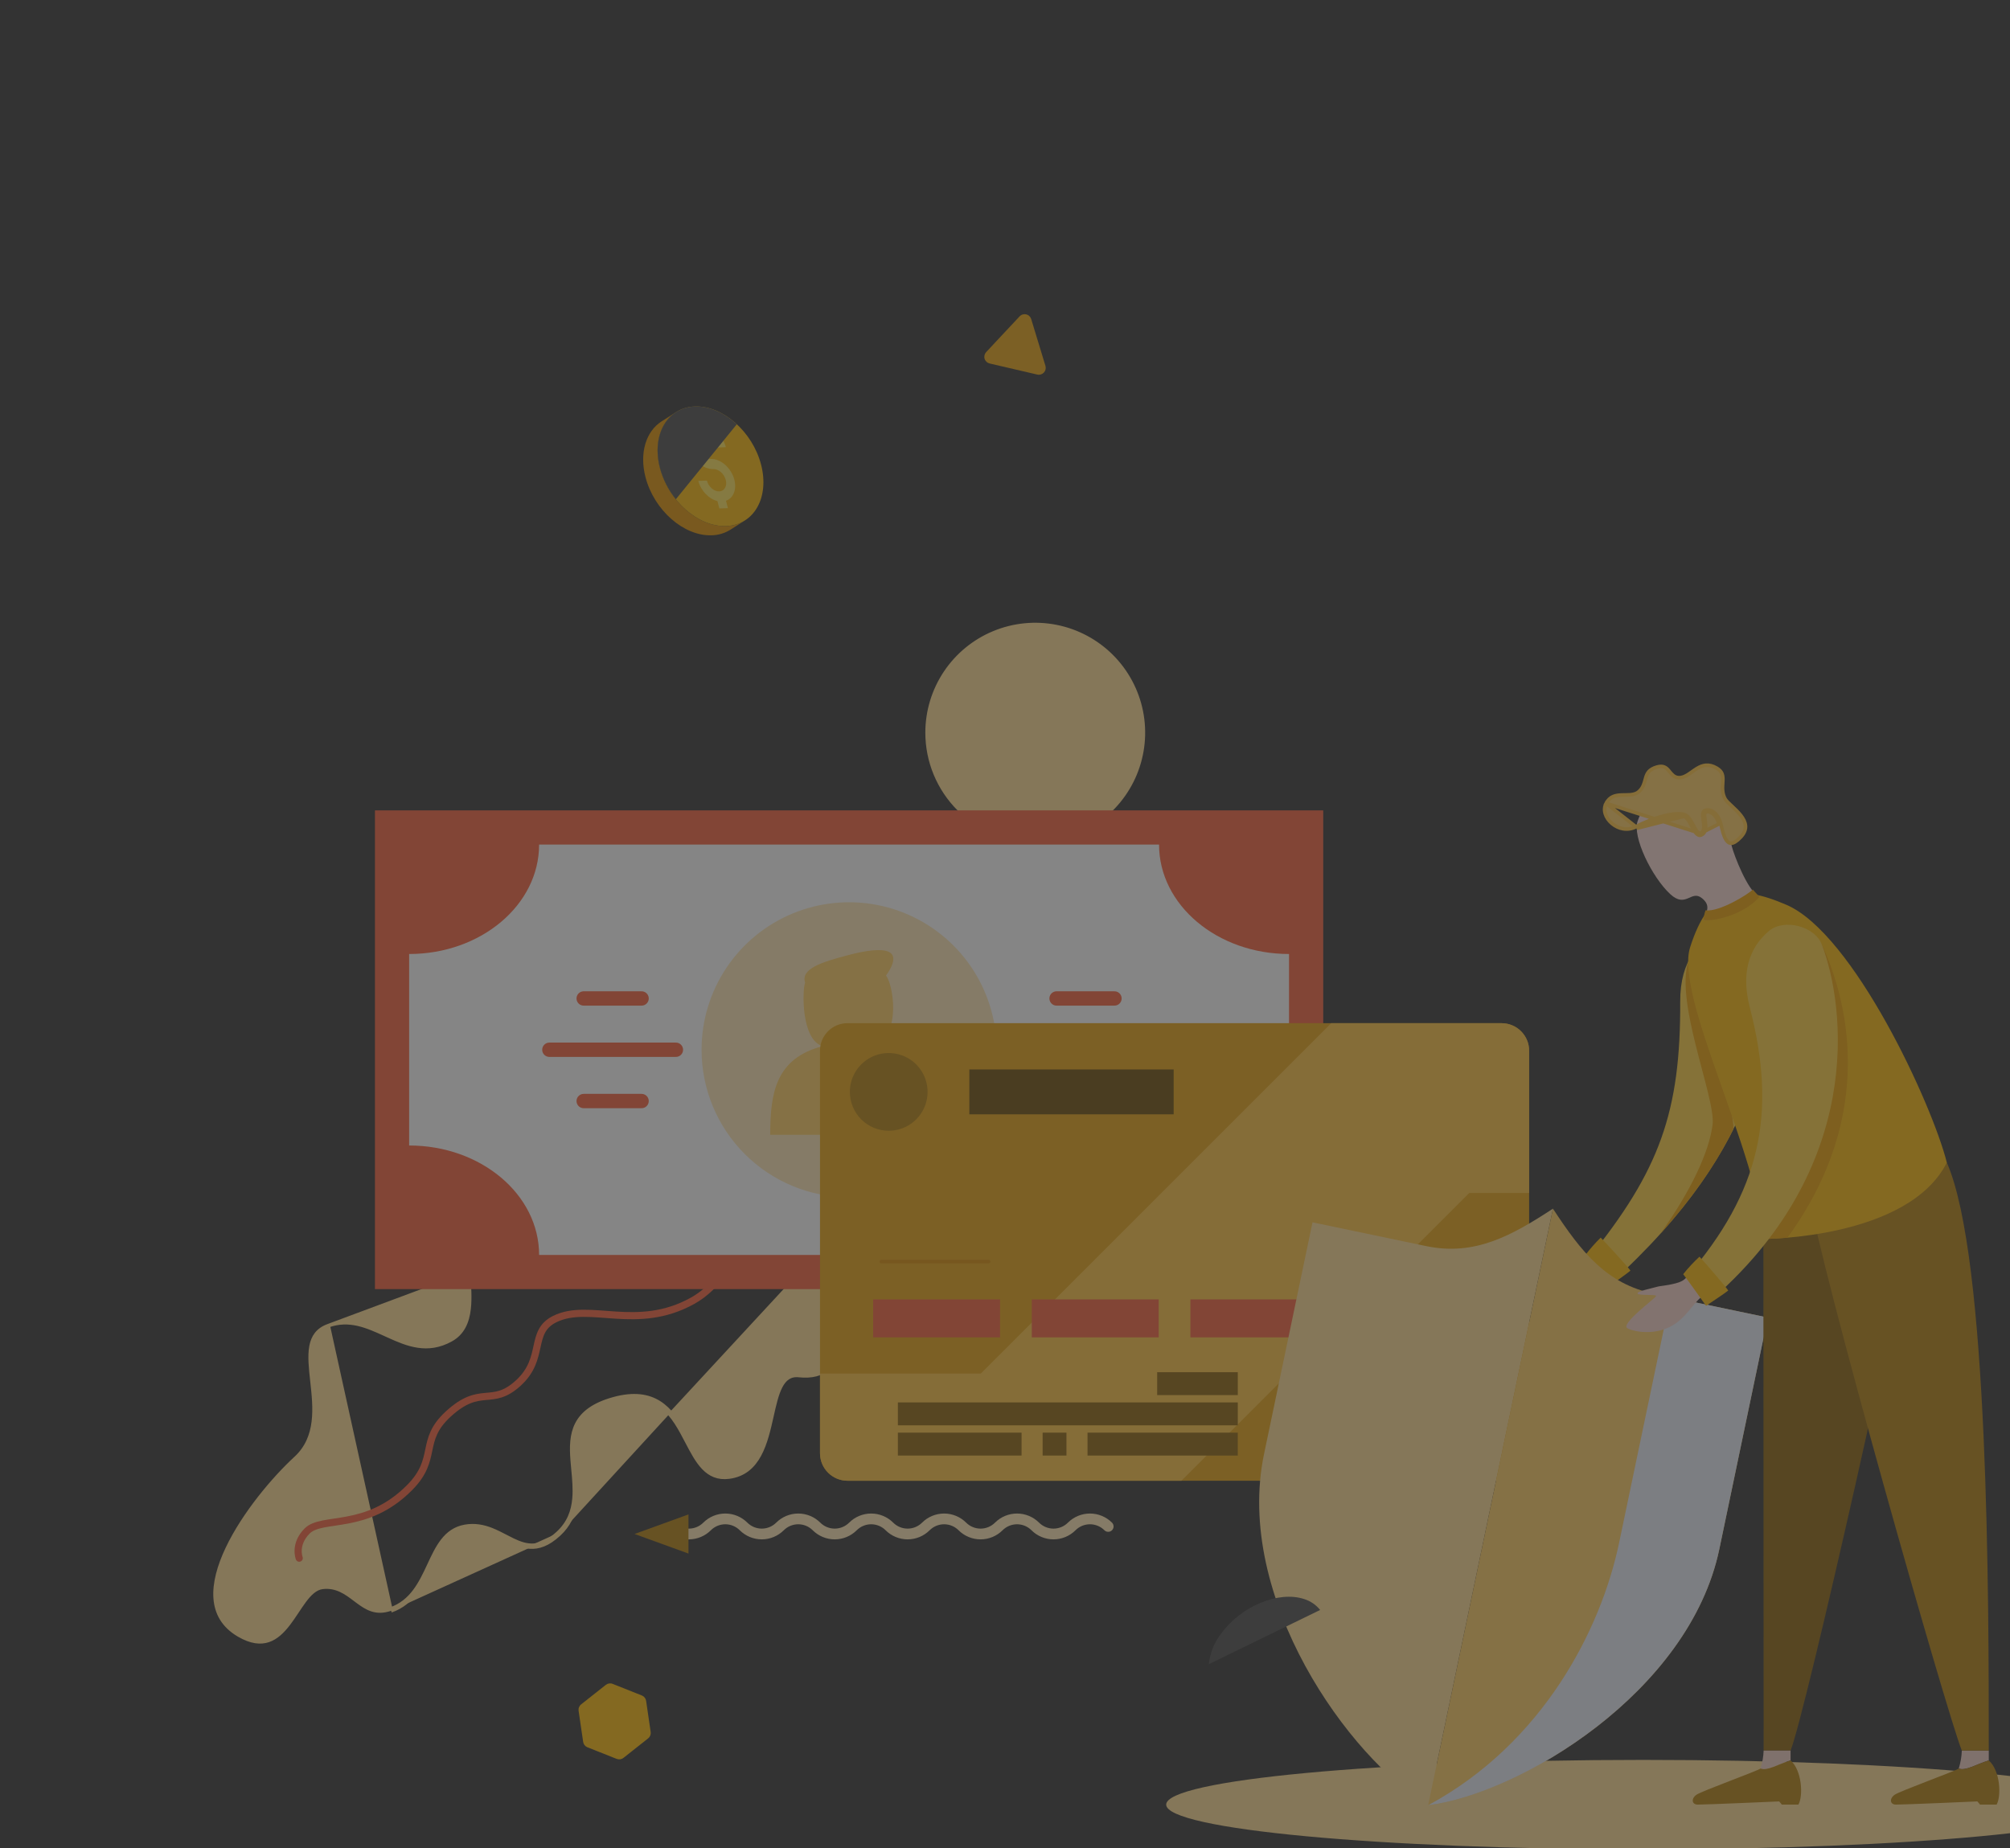 <svg width="561" height="516" viewBox="0 0 561 516" fill="none" xmlns="http://www.w3.org/2000/svg">
<rect x="0" y="0" width="561" height="516" fill="#333333" stroke="none"/>
<g opacity="0.4">
<path d="M91.616 370.09L91.616 370.09C90.096 370.639 89.026 371.424 88.273 372.385C87.519 373.349 87.061 374.52 86.814 375.871C86.314 378.599 86.683 381.956 87.088 385.626L87.093 385.671C87.888 392.893 88.81 401.267 82.51 407.061L82.172 406.693L82.51 407.061C76.445 412.639 68.058 422.523 63.428 432.288C61.112 437.172 59.761 441.977 60.067 446.173C60.371 450.334 62.303 453.927 66.644 456.456C70.103 458.47 72.765 458.68 74.927 457.95C77.118 457.209 78.899 455.472 80.513 453.374C81.317 452.329 82.069 451.21 82.805 450.102C82.868 450.008 82.931 449.914 82.993 449.82C83.662 448.813 84.322 447.819 84.99 446.924C86.429 444.998 88.013 443.373 90.002 443.131C93.922 442.654 96.602 444.679 99.072 446.545C99.28 446.702 99.487 446.858 99.692 447.012C101.038 448.015 102.345 448.91 103.826 449.384C105.287 449.851 106.943 449.917 108.996 449.198M91.616 370.09L109.161 449.67M91.616 370.09C97.501 367.965 102.501 370.25 107.654 372.604C107.897 372.715 108.14 372.826 108.384 372.937C113.748 375.376 119.306 377.645 125.835 374.061C129.181 372.225 130.496 369.069 130.917 365.388C131.264 362.351 131.011 358.873 130.755 355.368C130.703 354.654 130.651 353.939 130.604 353.225C130.323 348.975 130.215 344.788 131.258 341.205C132.29 337.658 134.45 334.697 138.763 332.874C143.551 330.851 148.747 332.815 153.893 335.477C154.979 336.039 156.074 336.638 157.157 337.231C158.588 338.014 159.998 338.785 161.337 339.443C163.708 340.608 166.007 341.499 168.116 341.587L91.616 370.09ZM108.996 449.198L109.161 449.67M108.996 449.198C108.996 449.198 108.996 449.198 108.996 449.198L109.161 449.67M108.996 449.198C114.854 447.147 117.313 442.05 119.658 437.023L119.754 436.817C120.881 434.401 122 432 123.484 430.086C125.025 428.097 126.981 426.605 129.772 426.117C132.529 425.635 134.927 426.138 137.115 426.986C138.517 427.529 139.874 428.235 141.173 428.911C141.866 429.271 142.542 429.623 143.2 429.937C145.135 430.86 146.992 431.507 148.974 431.377C150.944 431.247 153.116 430.344 155.66 428.005M109.161 449.67C115.317 447.514 117.838 442.108 120.195 437.054C122.496 432.12 124.64 427.521 129.858 426.609C134.207 425.849 137.641 427.637 140.903 429.335C145.564 431.76 149.874 434.003 155.998 428.373M155.66 428.005L155.998 428.373M155.66 428.005C158.769 425.146 159.917 421.838 160.222 418.348C160.456 415.681 160.198 412.943 159.941 410.21C159.858 409.328 159.775 408.446 159.708 407.567C159.439 404.011 159.447 400.514 160.991 397.513C162.551 394.483 165.622 392.055 171.252 390.501C176.901 388.941 180.942 389.623 184.023 391.574C187.075 393.508 189.11 396.643 190.85 399.82C191.306 400.653 191.741 401.485 192.168 402.303C193.392 404.649 194.552 406.87 195.964 408.61C196.905 409.77 197.935 410.683 199.134 411.255C200.327 411.823 201.717 412.068 203.408 411.848C207.11 411.366 209.485 409.38 211.149 406.641C212.83 403.875 213.773 400.36 214.576 396.868C214.706 396.306 214.832 395.743 214.957 395.185C215.599 392.314 216.219 389.545 217.172 387.447C217.745 386.185 218.46 385.114 219.417 384.397C220.39 383.67 221.574 383.338 223.014 383.494C226.525 383.873 229.085 383.142 230.871 381.593C232.665 380.036 233.759 377.584 234.185 374.359C235.041 367.895 233.183 358.568 229.342 348.035L229.811 347.864M155.66 428.005C155.66 428.005 155.66 428.005 155.66 428.005L155.998 428.373M155.998 428.373C161.664 423.162 161.035 416.491 160.436 410.13C159.672 402.02 158.955 394.415 171.385 390.983C183.89 387.53 187.972 395.348 191.703 402.495C194.59 408.024 197.267 413.151 203.472 412.344C211.871 411.251 213.784 402.709 215.449 395.278C216.861 388.972 218.094 383.466 222.961 383.991C237.384 385.549 237.508 368.966 229.811 347.864M229.811 347.864L229.342 348.035C226.913 341.375 220.664 334.849 213.263 330.386C205.858 325.921 197.422 323.592 190.669 325.166C183.913 326.741 180.397 330.808 177.542 334.525C177.314 334.822 177.09 335.117 176.867 335.41C175.707 336.938 174.604 338.39 173.399 339.489C171.939 340.82 170.282 341.678 168.116 341.587L229.811 347.864Z" fill="#FFDC91" stroke="#FFDC91"/>
<path d="M228.191 344.365C224.395 345.16 214.413 342.264 209.058 347.187C203.706 352.109 200.331 359.219 193.33 363.114C177.716 371.803 164.531 363.433 154.833 368.236C147.63 371.803 152.245 379.123 144.71 386.052C137.176 392.981 134.265 386.327 125.09 394.764C116.961 402.239 122.396 407.123 114.343 415.26C102.249 427.481 89.891 423.147 85.689 427.43C82.005 431.183 83.518 434.987 83.518 434.987" stroke="#F76039" stroke-width="2" stroke-linecap="round" stroke-linejoin="round"/>
<path d="M325.486 503.783C325.486 496.888 385.107 491.299 458.651 491.299C532.197 491.299 591.818 496.888 591.818 503.783C591.818 510.68 532.197 516.267 458.651 516.267C385.107 516.267 325.486 510.68 325.486 503.783Z" fill="#FFDC91"/>
<path d="M309.304 426.129C307.954 424.78 306.123 424.022 304.214 424.022C302.306 424.022 300.475 424.78 299.125 426.129C297.774 427.478 295.943 428.235 294.035 428.235C292.126 428.235 290.296 427.478 288.945 426.129C287.596 424.78 285.766 424.022 283.858 424.022C281.95 424.022 280.12 424.78 278.771 426.129C277.421 427.478 275.591 428.235 273.683 428.235C271.775 428.235 269.945 427.478 268.594 426.129C267.244 424.78 265.413 424.022 263.505 424.022C261.596 424.022 259.765 424.78 258.415 426.129C257.064 427.478 255.234 428.235 253.325 428.235C251.416 428.235 249.586 427.478 248.235 426.129C246.886 424.78 245.056 424.022 243.148 424.022C241.24 424.022 239.411 424.78 238.061 426.129C236.711 427.478 234.881 428.235 232.973 428.235C231.065 428.235 229.235 427.478 227.885 426.129C226.534 424.78 224.704 424.022 222.795 424.022C220.886 424.022 219.055 424.78 217.705 426.129C216.354 427.478 214.524 428.235 212.615 428.235C210.707 428.235 208.876 427.478 207.525 426.129C206.176 424.78 204.346 424.022 202.438 424.022C200.531 424.022 198.701 424.78 197.352 426.129C196.025 427.458 194.231 428.214 192.354 428.234H184.103" stroke="#FFE7B5" stroke-width="3" stroke-linecap="round"/>
<path d="M192.157 422.768L177.102 428.234L192.157 433.7V422.768Z" fill="#B57F0B"/>
<path d="M304.007 196.34L284.892 215.457L274.644 205.209" fill="#FFDC91"/>
<path d="M304.007 196.34L284.892 215.457L274.644 205.209" stroke="#FFDC91" stroke-width="3" stroke-linecap="round" stroke-linejoin="round"/>
<path d="M259.762 204.529C259.762 198.758 261.473 193.117 264.679 188.318C267.885 183.519 272.443 179.779 277.774 177.571C283.106 175.362 288.973 174.784 294.634 175.91C300.294 177.036 305.493 179.815 309.574 183.896C313.655 187.977 316.434 193.176 317.56 198.836C318.686 204.497 318.108 210.364 315.899 215.696C313.691 221.027 309.951 225.585 305.152 228.791C300.353 231.997 294.712 233.708 288.941 233.708C285.109 233.708 281.315 232.954 277.774 231.487C274.234 230.021 271.017 227.872 268.308 225.162C265.598 222.453 263.449 219.236 261.983 215.696C260.516 212.156 259.762 208.361 259.762 204.529Z" fill="#FFDC91" stroke="#FFDC91" stroke-width="3" stroke-linecap="round" stroke-linejoin="round"/>
<path d="M369.318 226.229H104.646V359.875H369.318V226.229Z" fill="#F76039"/>
<path d="M359.771 319.781L359.77 266.322C339.738 266.323 323.496 252.646 323.495 235.775L150.467 235.776C150.468 252.645 134.226 266.323 114.192 266.323V319.781C134.226 319.783 150.467 333.459 150.467 350.331L323.496 350.329C323.495 333.459 339.736 319.781 359.771 319.781Z" fill="white"/>
<path d="M195.806 293.053C195.806 284.909 198.221 276.948 202.745 270.176C207.27 263.405 213.701 258.127 221.225 255.011C228.749 251.894 237.028 251.079 245.016 252.668C253.003 254.257 260.34 258.178 266.099 263.937C271.857 269.696 275.779 277.033 277.368 285.02C278.956 293.008 278.141 301.287 275.024 308.811C271.908 316.335 266.63 322.766 259.858 327.29C253.087 331.815 245.126 334.23 236.982 334.23C226.061 334.229 215.588 329.891 207.866 322.169C200.144 314.447 195.806 303.973 195.806 293.053Z" fill="#FFE7B5"/>
<path d="M229.63 292.044C223.54 290.358 223.906 276.181 224.717 274.352C223.372 270.38 229.651 268.523 236.257 266.764C240.267 265.697 254.602 261.964 247.292 272.339C249.21 274.654 251.656 288.218 244.333 292.044C258.139 295.46 258.986 305.364 258.985 316.799H214.977C214.977 305.365 216.356 295.461 229.63 292.044Z" fill="#FFCC5E"/>
<path d="M188.646 293.052H153.332" stroke="#F76039" stroke-width="4" stroke-linecap="round" stroke-linejoin="round"/>
<path d="M179.068 278.733L162.91 278.734" stroke="#F76039" stroke-width="4" stroke-linecap="round" stroke-linejoin="round"/>
<path d="M179.068 307.371H162.909" stroke="#F76039" stroke-width="4" stroke-linecap="round" stroke-linejoin="round"/>
<path d="M285.318 293.053H320.632" stroke="#F76039" stroke-width="4" stroke-linecap="round" stroke-linejoin="round"/>
<path d="M294.896 278.733H311.054" stroke="#F76039" stroke-width="4" stroke-linecap="round" stroke-linejoin="round"/>
<path d="M294.896 307.373L311.053 307.371" stroke="#F76039" stroke-width="4" stroke-linecap="round" stroke-linejoin="round"/>
<path d="M419.117 285.637H236.536C232.299 285.637 228.864 289.072 228.864 293.309V405.699C228.864 409.936 232.299 413.371 236.536 413.371H419.117C423.354 413.371 426.788 409.936 426.788 405.699V293.309C426.788 289.072 423.354 285.637 419.117 285.637Z" fill="#E8A30E"/>
<path d="M228.865 383.451V405.699C228.871 407.732 229.681 409.68 231.119 411.117C232.556 412.555 234.504 413.365 236.537 413.371H329.745L410.084 333.032H426.789V293.309C426.783 291.276 425.973 289.328 424.536 287.891C423.099 286.453 421.151 285.643 419.118 285.637H371.555L273.741 383.451H228.865Z" fill="#FFC23F"/>
<path d="M237.196 304.818C237.196 302.672 237.832 300.574 239.024 298.79C240.217 297.006 241.911 295.615 243.893 294.794C245.876 293.973 248.057 293.758 250.162 294.177C252.266 294.595 254.199 295.628 255.717 297.146C257.234 298.663 258.267 300.596 258.686 302.701C259.105 304.805 258.89 306.986 258.069 308.969C257.248 310.951 255.857 312.646 254.073 313.838C252.289 315.03 250.191 315.666 248.045 315.666C245.168 315.666 242.409 314.523 240.374 312.489C238.339 310.454 237.196 307.695 237.196 304.818Z" fill="#B57F0B"/>
<path d="M327.572 298.555H270.547V311.08H327.572V298.555Z" fill="#6B4B06"/>
<path d="M411.958 362.739H376.534V373.347H411.958V362.739Z" fill="#F76039"/>
<path d="M367.678 362.739H332.255V373.347H367.678V362.739Z" fill="#F76039"/>
<path d="M323.398 362.739H287.976V373.347H323.398V362.739Z" fill="#F76039"/>
<path d="M279.12 362.739H243.696V373.347H279.12V362.739Z" fill="#F76039"/>
<path d="M345.472 383.068H322.969V389.462H345.472V383.068Z" fill="#8C6208"/>
<path d="M345.472 391.507H250.601V397.9H345.472V391.507Z" fill="#8C6208"/>
<path d="M285.123 399.946H250.601V406.339H285.123V399.946Z" fill="#8C6208"/>
<path d="M345.473 406.339V399.946H324.503H303.534V406.339H345.473Z" fill="#8C6208"/>
<path d="M297.653 399.946H291.004V406.339H297.653V399.946Z" fill="#8C6208"/>
<path d="M245.997 352.188H275.915" stroke="#DC8B00" stroke-linecap="round" stroke-linejoin="round"/>
<path d="M492.757 267.593C492.121 262.141 484.353 257.914 479.428 260.274C474.503 262.634 468.901 267.828 468.952 279.611C469.085 310.361 463.236 326.824 443.223 351.457C443.223 351.457 447.448 356.161 449.277 358.475C492.745 319.43 494.89 285.867 492.757 267.593Z" fill="#FFD03E"/>
<path d="M471.722 267.126C466.552 277.971 478.954 306.351 477.995 313.96C477.036 321.567 472.021 332.282 463.44 344.407C472.517 334.355 478.962 324.78 483.477 315.873C483.527 315.772 483.572 315.683 483.609 315.609C483.659 315.509 483.707 315.41 483.757 315.31L483.759 315.307C484.58 311.342 472.778 264.911 471.722 267.126Z" fill="#ED9F00"/>
<path d="M448.636 358.671C447.308 356.915 442.77 350.928 442.359 350.523C443.699 348.743 445.168 347.064 446.756 345.501C448.117 346.843 455.052 354.399 455.048 354.724C454.462 355.269 451.134 357.641 449.679 358.671H448.636Z" fill="#FCBA06"/>
<path d="M433.436 337.414C422.003 344.893 411.655 350.71 398.094 347.874C385.727 345.287 366.328 341.23 366.328 341.23L352.804 405.887C344.408 446.026 376.595 490.889 398.601 503.96L398.604 503.959L433.438 337.419L433.436 337.414Z" fill="#FFDC91"/>
<path d="M461.623 361.162C448.435 358.404 441.455 349.674 433.439 337.419L398.604 503.959C424.008 500.802 471.475 472.603 479.87 432.465L493.394 367.808C493.394 367.808 474.772 363.912 461.623 361.162Z" fill="#FFCC5E"/>
<g style="mix-blend-mode:multiply">
<path d="M479.87 432.465L493.394 367.808C493.394 367.808 478.732 364.742 466.241 362.129C460.14 391.297 455.535 413.309 451.901 430.688C446.859 454.792 430.745 486.587 398.604 503.96C424.008 500.803 471.475 472.603 479.87 432.465Z" fill="#E9EDF7"/>
</g>
<path d="M207.938 145.273L203.909 147.848C202.327 148.844 200.504 149.393 198.635 149.437C190.856 149.708 182.57 142.439 180.168 133.236C178.384 126.402 180.336 120.392 184.644 117.638L188.673 115.062C184.365 117.817 182.411 123.827 184.196 130.66C186.599 139.863 194.885 147.134 202.663 146.861C204.532 146.818 206.355 146.269 207.938 145.273Z" fill="#E19100"/>
<path d="M193.948 113.474C201.726 113.202 210.013 120.472 212.414 129.676C214.817 138.878 210.441 146.59 202.663 146.861C194.885 147.134 186.599 139.863 184.196 130.66C181.794 121.457 186.168 113.746 193.948 113.474Z" fill="#FCBA06"/>
<path d="M196.669 116.971L197.253 119.203C199.616 119.766 201.859 122.044 202.589 124.839L200.197 124.922C199.75 123.202 198.203 121.845 196.748 121.895C195.299 121.946 194.484 123.385 194.933 125.107C195.157 125.948 195.625 126.703 196.278 127.278C196.844 127.816 197.593 128.119 198.374 128.125C201.147 128.028 204.098 130.617 204.954 133.897C205.682 136.684 204.658 139.084 202.627 139.792L203.165 141.854L200.773 141.938L200.236 139.875C197.882 139.322 195.635 137.035 194.906 134.248L197.298 134.165C197.745 135.878 199.291 137.235 200.739 137.184C202.195 137.132 203.01 135.694 202.564 133.981C202.113 132.26 200.567 130.904 199.112 130.954C197.621 130.943 196.19 130.367 195.108 129.341C193.861 128.241 192.968 126.797 192.542 125.19C191.813 122.395 192.838 120.004 194.861 119.288L194.278 117.055L196.669 116.971Z" fill="#FFE357"/>
<g style="mix-blend-mode:screen">
<path d="M205.644 118.444C202.213 115.264 198.015 113.332 193.948 113.474C186.168 113.746 181.794 121.457 184.196 130.66C185.047 133.845 186.558 136.816 188.631 139.38L205.644 118.444Z" fill="#4C4C4C"/>
</g>
<g style="mix-blend-mode:screen">
<path d="M368.455 449.446C367.311 448.008 365.762 446.948 364.008 446.403C356.862 444.04 346.479 448.335 340.863 455.973C338.923 458.461 337.72 461.442 337.39 464.579L368.455 449.446Z" fill="#4C4C4C"/>
</g>
<path d="M471.727 355.217C470.64 356.442 470.609 357.508 467.697 358.254C464.785 359.001 463.621 358.886 462.277 359.281C460.933 359.676 456.784 360.483 457.053 361.113C457.322 361.743 462.223 361.272 462.232 361.786C462.241 362.3 452.026 369.681 454.253 370.819C456.479 371.956 462.884 373 467.979 369.254C471.385 366.749 473.223 362.871 475.586 361.603C476.96 358.216 474.882 355.764 471.727 355.217Z" fill="#F7D3C9"/>
<path d="M492.16 332.779C492.16 353.485 492.233 446.304 492.233 488.701H499.756C503.982 478.19 532.151 352.775 535.008 332.779H492.16Z" fill="#8C6208"/>
<path d="M499.756 491.453V488.7H492.233C492.176 490.4 491.886 492.084 491.371 493.706C493.326 494.458 496.188 492.517 499.756 491.453Z" fill="#F0CCC0"/>
<path d="M499.756 491.453C496.188 492.517 493.326 494.458 491.371 493.706C490.334 494.458 475.077 499.946 473.523 501.006C471.935 502.096 472.167 503.783 473.849 503.783C476.31 503.783 496.569 502.89 496.569 502.89C496.98 503.336 497.313 503.783 497.313 503.783H501.942C503.324 501.39 502.949 494.205 499.756 491.453Z" fill="#B57F0B"/>
<path d="M555.076 491.453V488.7H547.552C547.495 490.4 547.205 492.084 546.69 493.706C548.647 494.458 551.508 492.517 555.076 491.453Z" fill="#F0CCC0"/>
<path d="M555.076 491.453C551.508 492.517 548.647 494.458 546.691 493.706C545.654 494.458 530.397 499.946 528.843 501.006C527.256 502.096 527.488 503.783 529.17 503.783C531.628 503.783 551.89 502.89 551.89 502.89C552.299 503.336 552.631 503.783 552.631 503.783H557.263C558.643 501.39 558.269 494.205 555.076 491.453Z" fill="#B57F0B"/>
<path d="M543.37 324.54C555.075 351.148 555.076 446.304 555.076 488.7H547.552C543.327 478.19 507.654 352.774 504.799 332.779C510.511 332.779 543.37 324.54 543.37 324.54Z" fill="#B57F0B"/>
<path d="M543.37 324.54C532.632 345.874 492.163 345.874 492.163 345.874C490.878 321.925 467.313 278.268 471.721 264.441C476.938 248.079 484.758 246.621 498.614 252.6C517.302 260.663 539.246 308.183 543.37 324.54Z" fill="#FCBA06"/>
<path d="M483.359 236.296C484.043 238.909 487.689 248.43 490.878 250.303C489.814 252.064 482.427 256.88 475.464 256.859C476.122 254.756 477.738 252.874 474.97 250.703C471.956 248.338 470.562 253.679 466.156 249.592C461.017 244.829 455.566 233.573 457.064 229.238C458.739 224.387 463.193 217.502 473.541 219.096C481.985 220.395 481.972 230.986 483.359 236.296Z" fill="#F8D8D0"/>
<path d="M474.593 232.652L474.594 232.652C475.094 232.445 475.348 232.081 475.47 231.584C475.6 231.058 475.573 230.41 475.491 229.715C475.463 229.475 475.426 229.22 475.39 228.966C475.328 228.537 475.267 228.11 475.247 227.767C475.231 227.484 475.237 227.185 475.314 226.924C475.397 226.645 475.58 226.363 475.932 226.24L476.096 226.712M474.593 232.652L448.277 224.26C448.797 223.285 449.439 222.736 450.133 222.413C450.841 222.085 451.634 221.976 452.481 221.939C452.828 221.924 453.174 221.921 453.524 221.918C453.601 221.917 453.68 221.917 453.758 221.916C454.183 221.912 454.614 221.903 455.03 221.866C455.857 221.793 456.69 221.601 457.361 221.036L457.361 221.036C458.545 220.038 458.886 218.763 459.177 217.676C459.239 217.445 459.298 217.222 459.363 217.013C459.555 216.393 459.792 215.848 460.22 215.377C460.646 214.91 461.295 214.479 462.373 214.155L462.373 214.155C463.349 213.861 464.001 213.919 464.479 214.109C464.97 214.304 465.347 214.663 465.734 215.114C465.82 215.213 465.909 215.321 466.001 215.433C466.296 215.792 466.624 216.191 466.992 216.491C467.517 216.918 468.166 217.191 469.039 217.083L469.039 217.083C469.9 216.975 470.695 216.528 471.433 216.036C471.728 215.84 472.008 215.64 472.286 215.443C472.745 215.117 473.198 214.795 473.696 214.499C474.471 214.037 475.266 213.698 476.137 213.629C476.999 213.56 477.981 213.752 479.139 214.432C479.976 214.923 480.397 215.451 480.618 215.994C480.845 216.554 480.882 217.18 480.856 217.912C480.848 218.135 480.833 218.369 480.818 218.612C480.738 219.904 480.642 221.443 481.453 222.964L481.453 222.965C481.625 223.288 481.911 223.622 482.229 223.951C482.55 224.283 482.937 224.644 483.342 225.02L483.354 225.032C484.183 225.803 485.099 226.658 485.835 227.596C486.572 228.535 487.086 229.508 487.169 230.503C487.249 231.472 486.927 232.543 485.822 233.713C484.662 234.94 483.821 235.361 483.24 235.405C482.71 235.445 482.266 235.175 481.857 234.597C481.442 234.01 481.123 233.182 480.863 232.304C480.691 231.721 480.556 231.155 480.433 230.643C480.369 230.379 480.309 230.129 480.25 229.899L480.249 229.898C479.893 228.53 479.24 227.493 478.466 226.853C477.698 226.218 476.768 225.946 475.93 226.241L476.096 226.712M474.593 232.652C474.468 232.704 474.371 232.701 474.275 232.668C474.164 232.629 474.026 232.54 473.862 232.369C473.526 232.021 473.192 231.462 472.827 230.791C472.756 230.661 472.684 230.527 472.611 230.391C472.322 229.853 472.016 229.284 471.694 228.801C471.3 228.211 470.807 227.626 470.168 227.41M474.593 232.652L479.766 230.024C479.096 227.45 477.343 226.274 476.096 226.712M476.096 226.712C475.595 226.887 475.724 227.78 475.879 228.856C476.11 230.45 476.399 232.447 474.784 233.114C473.74 233.547 472.964 232.104 472.164 230.616C471.514 229.407 470.847 228.167 470.008 227.883M470.008 227.883L470.168 227.41M470.008 227.883C467.795 227.134 461.941 228.517 456.815 231.238L470.008 227.883ZM470.168 227.41C469.522 227.191 468.664 227.141 467.698 227.21C466.722 227.279 465.594 227.473 464.383 227.774C461.963 228.376 459.179 229.417 456.58 230.797M470.168 227.41L456.58 230.797M456.58 230.797C454.239 232.038 451.645 231.38 449.875 229.87C448.089 228.347 447.293 226.108 448.277 224.26L456.58 230.797Z" fill="#FFCC5E" stroke="#FFC23F"/>
<path d="M489.204 248.322C488.063 249.6 479.795 254.689 476.029 254.12C475.707 255 475.516 255.923 475.464 256.859C478.101 257.289 486.629 255.471 491.074 250.38C490.335 249.556 489.204 248.322 489.204 248.322ZM493.532 260.89C489.59 264.671 485.892 271.355 489.621 282.532C496.78 303.993 498.013 318.902 490.584 335.391C491.395 338.836 491.923 342.342 492.164 345.874C492.164 345.874 494.791 345.873 498.88 345.521C524.322 310.543 515.215 278.216 508.48 263.68C506.173 258.699 497.474 257.11 493.532 260.89Z" fill="#ED9F00"/>
<path d="M508.481 263.68C506.52 258.553 497.951 256.37 493.759 259.871C489.567 263.372 485.419 269.787 488.372 281.194C496.078 310.962 491.366 332.644 470.62 356.663C470.62 356.663 474.409 361.766 476.167 364.134C520.793 326.418 515.051 280.865 508.481 263.68Z" fill="#FFD03E"/>
<path d="M476.161 364.527C476.161 364.527 470.252 356.191 469.785 355.702C471.178 353.964 472.698 352.33 474.331 350.815C475.651 352.198 482.356 359.96 482.341 360.285C481.567 360.963 476.161 364.527 476.161 364.527ZM179.144 473.316L170.986 470.075C170.673 469.95 170.332 469.91 169.998 469.959C169.665 470.008 169.35 470.144 169.085 470.353L162.198 475.797C161.933 476.006 161.728 476.281 161.604 476.595C161.479 476.908 161.439 477.249 161.488 477.583L162.761 486.269C162.809 486.603 162.945 486.918 163.154 487.183C163.363 487.447 163.638 487.652 163.952 487.776L172.109 491.018C172.423 491.143 172.763 491.182 173.097 491.134C173.431 491.085 173.746 490.949 174.01 490.74L180.898 485.296C181.162 485.086 181.367 484.811 181.492 484.498C181.616 484.185 181.656 483.844 181.607 483.51L180.336 474.823C180.287 474.489 180.151 474.175 179.942 473.91C179.733 473.646 179.457 473.441 179.144 473.316Z" fill="#FCBA06"/>
<path d="M284.574 88.316L275.244 98.289C275.014 98.535 274.852 98.838 274.776 99.166C274.699 99.495 274.71 99.838 274.809 100.161C274.907 100.484 275.088 100.775 275.335 101.005C275.581 101.235 275.884 101.397 276.212 101.473L289.514 104.566C289.843 104.643 290.186 104.632 290.508 104.533C290.831 104.435 291.122 104.254 291.353 104.008C291.583 103.762 291.745 103.459 291.822 103.13C291.898 102.802 291.887 102.459 291.789 102.136L287.815 89.07C287.717 88.747 287.536 88.456 287.29 88.225C287.044 87.995 286.741 87.833 286.412 87.756C286.084 87.68 285.741 87.692 285.418 87.79C285.095 87.888 284.804 88.07 284.574 88.316Z" fill="#E8A30E"/>
</g>
</svg>
